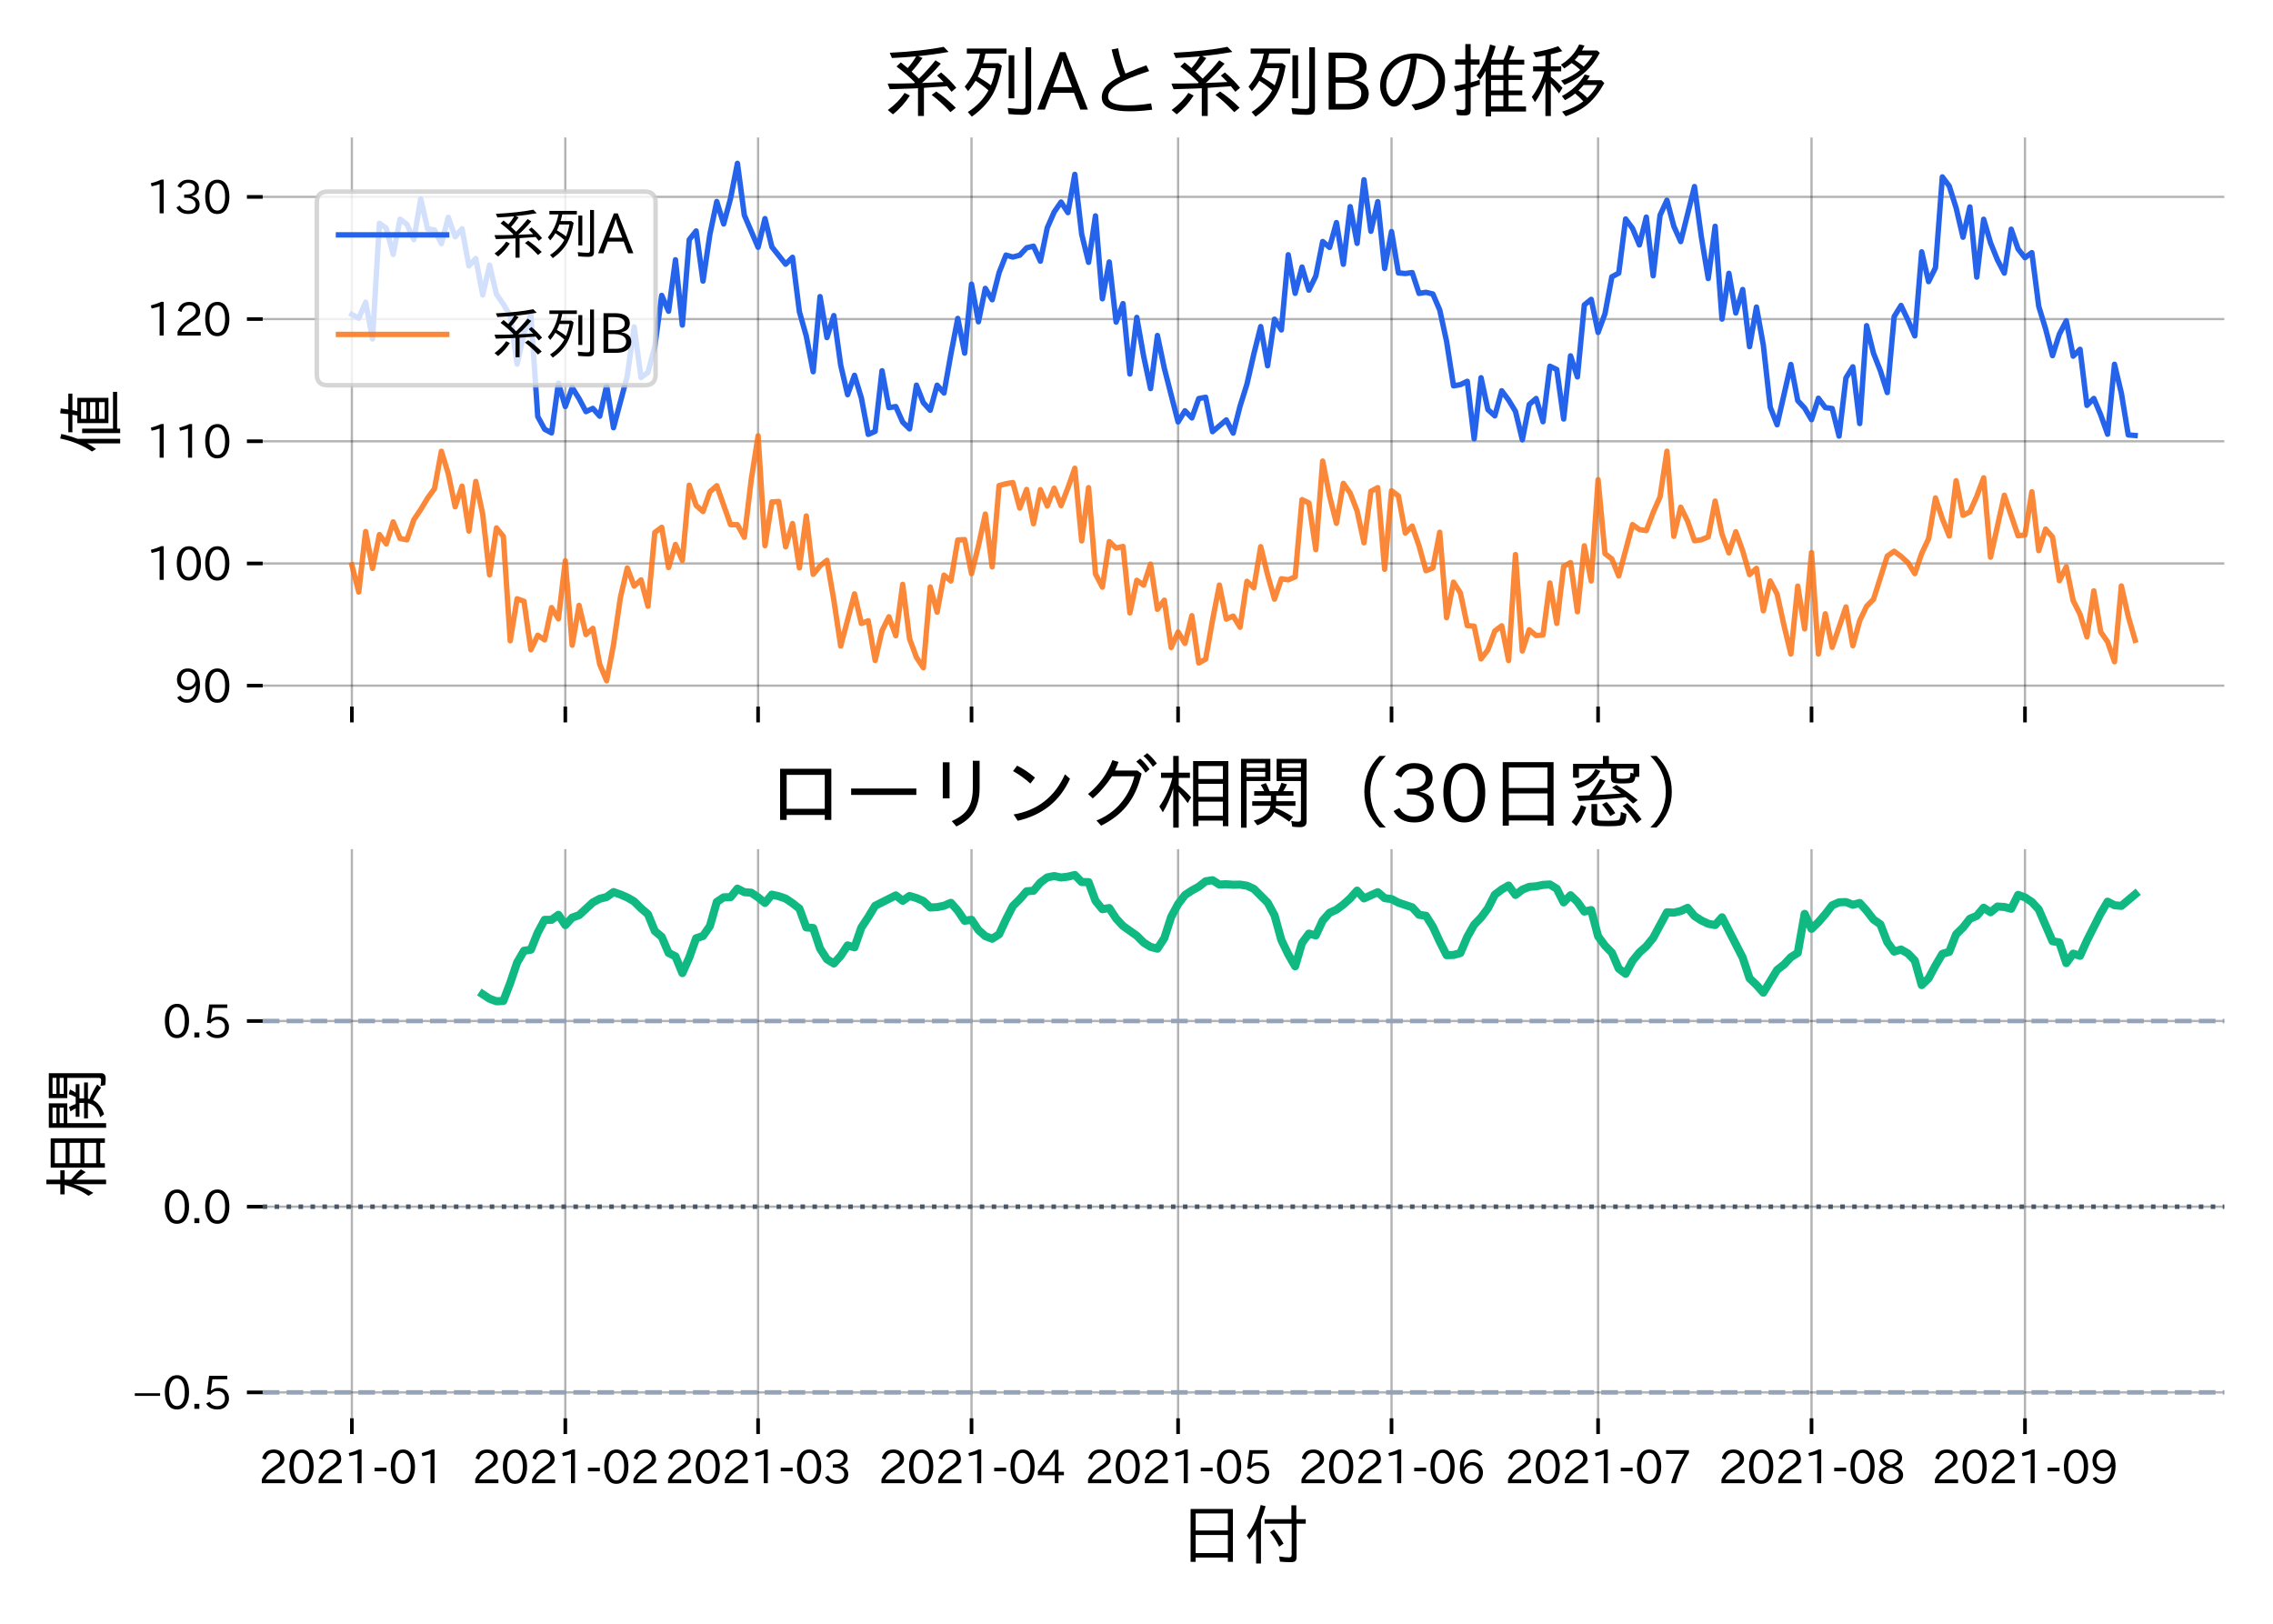 <?xml version="1.0" encoding="utf-8" standalone="no"?>
<!DOCTYPE svg PUBLIC "-//W3C//DTD SVG 1.1//EN"
  "http://www.w3.org/Graphics/SVG/1.1/DTD/svg11.dtd">
<svg xmlns:xlink="http://www.w3.org/1999/xlink" width="504pt" height="360pt" viewBox="0 0 504 360" xmlns="http://www.w3.org/2000/svg" version="1.1">
 <defs>
  <style type="text/css">*{stroke-linejoin: round; stroke-linecap: butt}</style>
 </defs>
 <g id="figure_1">
  <g id="patch_1">
   <path d="M 0 360 
L 504 360 
L 504 0 
L 0 0 
z
" style="fill: #ffffff"/>
  </g>
  <g id="axes_1">
   <g id="patch_2">
    <path d="M 58.25 156.658 
L 493.2 156.658 
L 493.2 30.48 
L 58.25 30.48 
z
" style="fill: #ffffff"/>
   </g>
   <g id="matplotlib.axis_1">
    <g id="xtick_1">
     <g id="line2d_1">
      <path d="M 78.02 156.658 
L 78.02 30.48 
" clip-path="url(#p3eced6d0f7)" style="fill: none; stroke: #000000; stroke-opacity: 0.3; stroke-width: 0.5; stroke-linecap: square"/>
     </g>
     <g id="line2d_2">
      <defs>
       <path id="md45477229c" d="M 0 0 
L 0 3.5 
" style="stroke: #000000; stroke-width: 0.8"/>
      </defs>
      <g>
       <use xlink:href="#md45477229c" x="78.02" y="156.658" style="stroke: #000000; stroke-width: 0.8"/>
      </g>
     </g>
    </g>
    <g id="xtick_2">
     <g id="line2d_3">
      <path d="M 125.347 156.658 
L 125.347 30.48 
" clip-path="url(#p3eced6d0f7)" style="fill: none; stroke: #000000; stroke-opacity: 0.3; stroke-width: 0.5; stroke-linecap: square"/>
     </g>
     <g id="line2d_4">
      <g>
       <use xlink:href="#md45477229c" x="125.347" y="156.658" style="stroke: #000000; stroke-width: 0.8"/>
      </g>
     </g>
    </g>
    <g id="xtick_3">
     <g id="line2d_5">
      <path d="M 168.094 156.658 
L 168.094 30.48 
" clip-path="url(#p3eced6d0f7)" style="fill: none; stroke: #000000; stroke-opacity: 0.3; stroke-width: 0.5; stroke-linecap: square"/>
     </g>
     <g id="line2d_6">
      <g>
       <use xlink:href="#md45477229c" x="168.094" y="156.658" style="stroke: #000000; stroke-width: 0.8"/>
      </g>
     </g>
    </g>
    <g id="xtick_4">
     <g id="line2d_7">
      <path d="M 215.421 156.658 
L 215.421 30.48 
" clip-path="url(#p3eced6d0f7)" style="fill: none; stroke: #000000; stroke-opacity: 0.3; stroke-width: 0.5; stroke-linecap: square"/>
     </g>
     <g id="line2d_8">
      <g>
       <use xlink:href="#md45477229c" x="215.421" y="156.658" style="stroke: #000000; stroke-width: 0.8"/>
      </g>
     </g>
    </g>
    <g id="xtick_5">
     <g id="line2d_9">
      <path d="M 261.222 156.658 
L 261.222 30.48 
" clip-path="url(#p3eced6d0f7)" style="fill: none; stroke: #000000; stroke-opacity: 0.3; stroke-width: 0.5; stroke-linecap: square"/>
     </g>
     <g id="line2d_10">
      <g>
       <use xlink:href="#md45477229c" x="261.222" y="156.658" style="stroke: #000000; stroke-width: 0.8"/>
      </g>
     </g>
    </g>
    <g id="xtick_6">
     <g id="line2d_11">
      <path d="M 308.549 156.658 
L 308.549 30.48 
" clip-path="url(#p3eced6d0f7)" style="fill: none; stroke: #000000; stroke-opacity: 0.3; stroke-width: 0.5; stroke-linecap: square"/>
     </g>
     <g id="line2d_12">
      <g>
       <use xlink:href="#md45477229c" x="308.549" y="156.658" style="stroke: #000000; stroke-width: 0.8"/>
      </g>
     </g>
    </g>
    <g id="xtick_7">
     <g id="line2d_13">
      <path d="M 354.349 156.658 
L 354.349 30.48 
" clip-path="url(#p3eced6d0f7)" style="fill: none; stroke: #000000; stroke-opacity: 0.3; stroke-width: 0.5; stroke-linecap: square"/>
     </g>
     <g id="line2d_14">
      <g>
       <use xlink:href="#md45477229c" x="354.349" y="156.658" style="stroke: #000000; stroke-width: 0.8"/>
      </g>
     </g>
    </g>
    <g id="xtick_8">
     <g id="line2d_15">
      <path d="M 401.676 156.658 
L 401.676 30.48 
" clip-path="url(#p3eced6d0f7)" style="fill: none; stroke: #000000; stroke-opacity: 0.3; stroke-width: 0.5; stroke-linecap: square"/>
     </g>
     <g id="line2d_16">
      <g>
       <use xlink:href="#md45477229c" x="401.676" y="156.658" style="stroke: #000000; stroke-width: 0.8"/>
      </g>
     </g>
    </g>
    <g id="xtick_9">
     <g id="line2d_17">
      <path d="M 449.003 156.658 
L 449.003 30.48 
" clip-path="url(#p3eced6d0f7)" style="fill: none; stroke: #000000; stroke-opacity: 0.3; stroke-width: 0.5; stroke-linecap: square"/>
     </g>
     <g id="line2d_18">
      <g>
       <use xlink:href="#md45477229c" x="449.003" y="156.658" style="stroke: #000000; stroke-width: 0.8"/>
      </g>
     </g>
    </g>
   </g>
   <g id="matplotlib.axis_2">
    <g id="ytick_1">
     <g id="line2d_19">
      <path d="M 58.25 152.015 
L 493.2 152.015 
" clip-path="url(#p3eced6d0f7)" style="fill: none; stroke: #000000; stroke-opacity: 0.3; stroke-width: 0.5; stroke-linecap: square"/>
     </g>
     <g id="line2d_20">
      <defs>
       <path id="m59605a16ca" d="M 0 0 
L -3.5 0 
" style="stroke: #000000; stroke-width: 0.8"/>
      </defs>
      <g>
       <use xlink:href="#m59605a16ca" x="58.25" y="152.015" style="stroke: #000000; stroke-width: 0.8"/>
      </g>
     </g>
     <g id="text_1">
      <!-- 90 -->
      <g transform="translate(38.653 155.761) scale(0.1 -0.1)">
       <defs>
        <path id="IPAexGothic-39" d="M 2984 2356 
Q 2544 1716 1813 1716 
Q 1253 1716 847 2056 
Q 366 2459 366 3163 
Q 366 3813 769 4266 
Q 1181 4725 1869 4725 
Q 2800 4725 3241 3950 
Q 3559 3378 3559 2472 
Q 3559 1250 3041 588 
Q 2553 -31 1769 -31 
Q 859 -31 391 703 
L 853 953 
Q 1156 428 1753 428 
Q 2922 428 3009 2356 
L 2984 2356 
z
M 1888 4278 
Q 1450 4278 1172 3950 
Q 922 3653 922 3200 
Q 922 2741 1159 2478 
Q 1434 2163 1906 2163 
Q 2431 2163 2728 2572 
Q 2925 2847 2925 3169 
Q 2925 3553 2694 3863 
Q 2375 4278 1888 4278 
z
" transform="scale(0.016)"/>
        <path id="IPAexGothic-30" d="M 2038 4725 
Q 2881 4725 3334 3944 
Q 3694 3325 3694 2344 
Q 3694 1372 3334 741 
Q 2888 -31 2016 -31 
Q 1147 -31 700 741 
Q 341 1372 341 2350 
Q 341 3713 1000 4334 
Q 1419 4725 2038 4725 
z
M 2016 4266 
Q 1516 4266 1228 3759 
Q 934 3247 934 2344 
Q 934 1456 1222 947 
Q 1513 447 2016 447 
Q 2619 447 2909 1153 
Q 3100 1622 3100 2375 
Q 3100 3256 2806 3759 
Q 2509 4266 2016 4266 
z
" transform="scale(0.016)"/>
       </defs>
       <use xlink:href="#IPAexGothic-39"/>
       <use xlink:href="#IPAexGothic-30" transform="translate(62.988 0)"/>
      </g>
     </g>
    </g>
    <g id="ytick_2">
     <g id="line2d_21">
      <path d="M 58.25 124.924 
L 493.2 124.924 
" clip-path="url(#p3eced6d0f7)" style="fill: none; stroke: #000000; stroke-opacity: 0.3; stroke-width: 0.5; stroke-linecap: square"/>
     </g>
     <g id="line2d_22">
      <g>
       <use xlink:href="#m59605a16ca" x="58.25" y="124.924" style="stroke: #000000; stroke-width: 0.8"/>
      </g>
     </g>
     <g id="text_2">
      <!-- 100 -->
      <g transform="translate(32.355 128.67) scale(0.1 -0.1)">
       <defs>
        <path id="IPAexGothic-31" d="M 2463 63 
L 1900 63 
L 1900 4103 
Q 1372 3922 788 3797 
L 684 4231 
Q 1519 4441 2106 4731 
L 2463 4731 
L 2463 63 
z
" transform="scale(0.016)"/>
       </defs>
       <use xlink:href="#IPAexGothic-31"/>
       <use xlink:href="#IPAexGothic-30" transform="translate(62.988 0)"/>
       <use xlink:href="#IPAexGothic-30" transform="translate(125.977 0)"/>
      </g>
     </g>
    </g>
    <g id="ytick_3">
     <g id="line2d_23">
      <path d="M 58.25 97.833 
L 493.2 97.833 
" clip-path="url(#p3eced6d0f7)" style="fill: none; stroke: #000000; stroke-opacity: 0.3; stroke-width: 0.5; stroke-linecap: square"/>
     </g>
     <g id="line2d_24">
      <g>
       <use xlink:href="#m59605a16ca" x="58.25" y="97.833" style="stroke: #000000; stroke-width: 0.8"/>
      </g>
     </g>
     <g id="text_3">
      <!-- 110 -->
      <g transform="translate(32.355 101.579) scale(0.1 -0.1)">
       <use xlink:href="#IPAexGothic-31"/>
       <use xlink:href="#IPAexGothic-31" transform="translate(62.988 0)"/>
       <use xlink:href="#IPAexGothic-30" transform="translate(125.977 0)"/>
      </g>
     </g>
    </g>
    <g id="ytick_4">
     <g id="line2d_25">
      <path d="M 58.25 70.742 
L 493.2 70.742 
" clip-path="url(#p3eced6d0f7)" style="fill: none; stroke: #000000; stroke-opacity: 0.3; stroke-width: 0.5; stroke-linecap: square"/>
     </g>
     <g id="line2d_26">
      <g>
       <use xlink:href="#m59605a16ca" x="58.25" y="70.742" style="stroke: #000000; stroke-width: 0.8"/>
      </g>
     </g>
     <g id="text_4">
      <!-- 120 -->
      <g transform="translate(32.355 74.488) scale(0.1 -0.1)">
       <defs>
        <path id="IPAexGothic-32" d="M 3659 63 
L 447 63 
L 447 594 
Q 825 1475 1894 2203 
L 2072 2322 
Q 2619 2697 2791 2906 
Q 2988 3153 2988 3444 
Q 2988 3772 2756 4003 
Q 2500 4259 2084 4259 
Q 1250 4259 991 3328 
L 497 3506 
Q 853 4725 2116 4725 
Q 2806 4725 3216 4316 
Q 3575 3947 3575 3425 
Q 3575 3038 3344 2722 
Q 3131 2416 2366 1938 
L 2231 1856 
Q 1256 1253 978 569 
L 3659 569 
L 3659 63 
z
" transform="scale(0.016)"/>
       </defs>
       <use xlink:href="#IPAexGothic-31"/>
       <use xlink:href="#IPAexGothic-32" transform="translate(62.988 0)"/>
       <use xlink:href="#IPAexGothic-30" transform="translate(125.977 0)"/>
      </g>
     </g>
    </g>
    <g id="ytick_5">
     <g id="line2d_27">
      <path d="M 58.25 43.652 
L 493.2 43.652 
" clip-path="url(#p3eced6d0f7)" style="fill: none; stroke: #000000; stroke-opacity: 0.3; stroke-width: 0.5; stroke-linecap: square"/>
     </g>
     <g id="line2d_28">
      <g>
       <use xlink:href="#m59605a16ca" x="58.25" y="43.652" style="stroke: #000000; stroke-width: 0.8"/>
      </g>
     </g>
     <g id="text_5">
      <!-- 130 -->
      <g transform="translate(32.355 47.397) scale(0.1 -0.1)">
       <defs>
        <path id="IPAexGothic-33" d="M 2381 2419 
Q 3506 2216 3506 1278 
Q 3506 716 3128 356 
Q 2709 -31 1944 -31 
Q 797 -31 288 881 
L 756 1131 
Q 1109 441 1938 441 
Q 2425 441 2694 691 
Q 2950 928 2950 1291 
Q 2950 1719 2566 1978 
Q 2216 2213 1644 2213 
L 1363 2213 
L 1363 2669 
L 1656 2669 
Q 2231 2669 2534 2888 
Q 2859 3119 2859 3509 
Q 2859 3934 2494 4138 
Q 2259 4278 1931 4278 
Q 1238 4278 903 3578 
L 434 3803 
Q 897 4725 1938 4725 
Q 2597 4725 3006 4394 
Q 3416 4069 3416 3534 
Q 3416 3028 3019 2706 
Q 2763 2500 2381 2444 
L 2381 2419 
z
" transform="scale(0.016)"/>
       </defs>
       <use xlink:href="#IPAexGothic-31"/>
       <use xlink:href="#IPAexGothic-33" transform="translate(62.988 0)"/>
       <use xlink:href="#IPAexGothic-30" transform="translate(125.977 0)"/>
      </g>
     </g>
    </g>
    <g id="text_6">
     <!-- 値 -->
     <g transform="translate(25.619 100.769) rotate(-90) scale(0.144 -0.144)">
      <defs>
       <path id="IPAexGothic-5024" d="M 4172 3675 
L 5453 3675 
L 5453 684 
L 3019 684 
L 3019 3675 
L 3750 3675 
Q 3788 3884 3825 4153 
L 2141 4153 
L 2141 4544 
L 3884 4544 
Q 3922 4844 3966 5325 
L 4434 5272 
L 4388 4953 
Q 4331 4578 4331 4544 
L 5863 4544 
L 5863 4153 
L 4269 4153 
Q 4200 3781 4172 3675 
z
M 5038 3316 
L 3434 3316 
L 3434 2803 
L 5038 2803 
L 5038 3316 
z
M 3434 2450 
L 3434 1941 
L 5038 1941 
L 5038 2450 
L 3434 2450 
z
M 3434 1588 
L 3434 1044 
L 5038 1044 
L 5038 1588 
L 3434 1588 
z
M 1509 3669 
L 1509 -447 
L 1069 -447 
L 1069 2725 
Q 856 2338 531 1875 
L 288 2266 
Q 1163 3531 1541 5325 
L 1975 5222 
Q 1791 4378 1509 3669 
z
M 2488 244 
L 6031 244 
L 6031 -153 
L 2488 -153 
L 2488 -447 
L 2059 -447 
L 2059 3213 
L 2488 3213 
L 2488 244 
z
" transform="scale(0.016)"/>
      </defs>
      <use xlink:href="#IPAexGothic-5024"/>
     </g>
    </g>
   </g>
   <g id="line2d_29">
    <path d="M 78.02 69.718 
L 79.547 70.559 
L 81.074 67.007 
L 82.6 75.156 
L 84.127 49.507 
L 85.654 50.612 
L 87.181 56.4 
L 88.707 48.582 
L 90.234 49.74 
L 91.761 53.131 
L 93.287 44.102 
L 94.814 50.766 
L 96.341 50.97 
L 97.867 54.006 
L 99.394 48.183 
L 100.921 52.511 
L 102.447 50.71 
L 103.974 58.977 
L 105.501 57.316 
L 107.027 65.402 
L 108.554 58.771 
L 110.081 65.218 
L 111.607 67.44 
L 113.134 70.03 
L 114.661 80.725 
L 116.187 73.912 
L 117.714 69.774 
L 119.241 92.359 
L 120.767 95.168 
L 122.294 95.974 
L 123.821 84.952 
L 125.347 90.14 
L 126.874 85.929 
L 128.401 88.382 
L 129.927 91.261 
L 131.454 90.547 
L 132.981 92.274 
L 134.507 85.516 
L 136.034 94.831 
L 139.087 83.357 
L 140.614 72.467 
L 142.141 83.7 
L 143.668 82.563 
L 145.194 76.811 
L 146.721 65.491 
L 148.248 69 
L 149.774 57.593 
L 151.301 72.073 
L 152.828 53.143 
L 154.354 51.204 
L 155.881 62.323 
L 157.408 51.943 
L 158.934 44.676 
L 160.461 49.654 
L 161.988 43.982 
L 163.514 36.215 
L 165.041 47.704 
L 168.094 54.826 
L 169.621 48.462 
L 171.148 54.73 
L 174.201 58.574 
L 175.728 57.047 
L 177.254 69.108 
L 178.781 74.526 
L 180.308 82.418 
L 181.834 65.76 
L 183.361 74.849 
L 184.888 69.973 
L 186.414 80.966 
L 187.941 87.503 
L 189.468 83.208 
L 190.994 88.236 
L 192.521 96.307 
L 194.048 95.633 
L 195.575 82.199 
L 197.101 90.377 
L 198.628 90.146 
L 200.155 93.584 
L 201.681 95.092 
L 203.208 85.391 
L 204.735 89.277 
L 206.261 90.961 
L 207.788 85.4 
L 209.315 87.134 
L 210.841 78.528 
L 212.368 70.598 
L 213.895 78.289 
L 215.421 63.002 
L 216.948 71.344 
L 218.475 63.937 
L 220.001 66.459 
L 221.528 60.462 
L 223.055 56.555 
L 224.581 56.992 
L 226.108 56.583 
L 227.635 54.936 
L 229.161 54.58 
L 230.688 57.906 
L 232.215 50.508 
L 233.741 47.015 
L 235.268 44.792 
L 236.795 47.142 
L 238.321 38.659 
L 239.848 51.937 
L 241.375 58.16 
L 242.901 47.863 
L 244.428 66.242 
L 245.955 58.083 
L 247.481 71.412 
L 249.008 67.312 
L 250.535 82.919 
L 252.062 70.376 
L 253.588 79.012 
L 255.115 86.16 
L 256.642 74.387 
L 258.168 81.651 
L 261.222 93.551 
L 262.748 91.072 
L 264.275 92.66 
L 265.802 88.37 
L 267.328 88.078 
L 268.855 95.704 
L 271.908 93.105 
L 273.435 96.021 
L 274.962 90.054 
L 276.488 85.174 
L 278.015 78.484 
L 279.542 72.404 
L 281.068 81.096 
L 282.595 70.773 
L 284.122 73.151 
L 285.648 56.482 
L 287.175 65.033 
L 288.702 59.207 
L 290.228 64.33 
L 291.755 61.204 
L 293.282 53.544 
L 294.808 54.856 
L 296.335 49.349 
L 297.862 58.593 
L 299.388 45.812 
L 300.915 53.956 
L 302.442 39.856 
L 303.969 51.276 
L 305.495 44.703 
L 307.022 59.532 
L 308.549 51.34 
L 310.075 60.499 
L 311.602 60.642 
L 313.129 60.434 
L 314.655 65.048 
L 316.182 64.805 
L 317.709 65.18 
L 319.235 68.717 
L 320.762 75.722 
L 322.289 85.542 
L 323.815 85.277 
L 325.342 84.542 
L 326.869 97.294 
L 328.395 83.746 
L 329.922 90.81 
L 331.449 92.199 
L 332.975 86.633 
L 334.502 88.678 
L 336.029 91.205 
L 337.555 97.511 
L 339.082 89.673 
L 340.609 88.346 
L 342.135 93.504 
L 343.662 81.196 
L 345.189 81.922 
L 346.715 92.899 
L 348.242 78.897 
L 349.769 83.569 
L 351.295 67.602 
L 352.822 66.37 
L 354.349 73.706 
L 355.875 69.563 
L 357.402 61.376 
L 358.929 60.552 
L 360.456 48.548 
L 361.982 50.622 
L 363.509 54.305 
L 365.036 48.135 
L 366.562 61.142 
L 368.089 47.72 
L 369.616 44.389 
L 371.142 50.158 
L 372.669 53.562 
L 375.722 41.361 
L 377.249 52.554 
L 378.776 61.759 
L 380.302 50.17 
L 381.829 70.746 
L 383.356 60.604 
L 384.882 69.39 
L 386.409 64.189 
L 387.936 76.857 
L 389.462 68.076 
L 390.989 76.528 
L 392.516 90.274 
L 394.042 94.176 
L 397.096 80.809 
L 398.622 88.823 
L 400.149 90.473 
L 401.676 93.05 
L 403.202 88.298 
L 404.729 90.358 
L 406.256 90.567 
L 407.782 96.69 
L 409.309 83.786 
L 410.836 81.325 
L 412.363 93.899 
L 413.889 72.204 
L 415.416 78.313 
L 416.943 82.202 
L 418.469 87.034 
L 419.996 70.2 
L 421.523 67.722 
L 423.049 70.953 
L 424.576 74.47 
L 426.103 55.835 
L 427.629 62.445 
L 429.156 59.368 
L 430.683 39.218 
L 432.209 41.245 
L 433.736 46.096 
L 435.263 52.598 
L 436.789 45.88 
L 438.316 61.444 
L 439.843 48.611 
L 441.369 53.83 
L 442.896 57.614 
L 444.423 60.549 
L 445.949 50.819 
L 447.476 55.203 
L 449.003 57.138 
L 450.529 56.004 
L 452.056 67.914 
L 453.583 72.931 
L 455.109 78.855 
L 456.636 74.07 
L 458.163 71.13 
L 459.689 78.965 
L 461.216 77.443 
L 462.743 89.881 
L 464.269 88.339 
L 465.796 91.971 
L 467.323 96.276 
L 468.85 80.762 
L 470.376 87.154 
L 471.903 96.424 
L 473.43 96.552 
L 473.43 96.552 
" clip-path="url(#p3eced6d0f7)" style="fill: none; stroke: #2563eb; stroke-width: 1.2; stroke-linecap: square"/>
   </g>
   <g id="line2d_30">
    <path d="M 78.02 125.265 
L 79.547 131.257 
L 81.074 117.846 
L 82.6 126.027 
L 84.127 118.519 
L 85.654 120.584 
L 87.181 115.705 
L 88.707 119.382 
L 90.234 119.689 
L 91.761 115.224 
L 93.287 112.97 
L 94.814 110.437 
L 96.341 108.348 
L 97.867 100.052 
L 99.394 105.012 
L 100.921 112.355 
L 102.447 107.789 
L 103.974 117.739 
L 105.501 106.737 
L 107.027 114.018 
L 108.554 127.446 
L 110.081 117.043 
L 111.607 118.927 
L 113.134 142.064 
L 114.661 132.762 
L 116.187 133.308 
L 117.714 144.049 
L 119.241 140.839 
L 120.767 141.868 
L 122.294 134.711 
L 123.821 137.21 
L 125.347 124.343 
L 126.874 143.046 
L 128.401 134.217 
L 129.927 140.699 
L 131.454 139.317 
L 132.981 147.295 
L 134.507 150.923 
L 136.034 142.972 
L 137.561 132.461 
L 139.087 125.939 
L 140.614 129.938 
L 142.141 128.566 
L 143.668 134.404 
L 145.194 118.042 
L 146.721 116.915 
L 148.248 125.826 
L 149.774 120.72 
L 151.301 124.249 
L 152.828 107.566 
L 154.354 112.054 
L 155.881 113.411 
L 157.408 109.024 
L 158.934 107.689 
L 161.988 116.316 
L 163.514 116.331 
L 165.041 119.119 
L 166.568 106.404 
L 168.094 96.631 
L 169.621 120.974 
L 171.148 111.291 
L 172.674 111.184 
L 174.201 121.239 
L 175.728 116.075 
L 177.254 125.903 
L 178.781 114.39 
L 180.308 127.332 
L 181.834 125.459 
L 183.361 124.226 
L 184.888 133.045 
L 186.414 143.231 
L 189.468 131.668 
L 190.994 138.237 
L 192.521 137.632 
L 194.048 146.434 
L 195.575 139.842 
L 197.101 136.75 
L 198.628 140.952 
L 200.155 129.56 
L 201.681 141.622 
L 203.208 145.74 
L 204.735 148.041 
L 206.261 130.138 
L 207.788 135.724 
L 209.315 127.509 
L 210.841 128.808 
L 212.368 119.719 
L 213.895 119.641 
L 215.421 127.175 
L 216.948 121.03 
L 218.475 113.975 
L 220.001 125.68 
L 221.528 107.663 
L 223.055 107.253 
L 224.581 106.987 
L 226.108 112.646 
L 227.635 108.514 
L 229.161 116.124 
L 230.688 108.571 
L 232.215 112.18 
L 233.741 108.243 
L 235.268 112.101 
L 236.795 108.162 
L 238.321 103.819 
L 239.848 119.921 
L 241.375 108.118 
L 242.901 127.241 
L 244.428 130.173 
L 245.955 120.076 
L 247.481 121.505 
L 249.008 121.151 
L 250.535 135.877 
L 252.062 128.661 
L 253.588 129.73 
L 255.115 125.074 
L 256.642 135.097 
L 258.168 133.063 
L 259.695 143.559 
L 261.222 140.119 
L 262.748 142.651 
L 264.275 136.504 
L 265.802 146.983 
L 267.328 146.142 
L 268.855 137.499 
L 270.382 129.718 
L 271.908 137.253 
L 273.435 136.591 
L 274.962 139.067 
L 276.488 128.886 
L 278.015 130.32 
L 279.542 121.206 
L 281.068 127.434 
L 282.595 132.841 
L 284.122 128.321 
L 285.648 128.547 
L 287.175 127.899 
L 288.702 110.781 
L 290.228 111.499 
L 291.755 121.858 
L 293.282 102.228 
L 294.808 109.991 
L 296.335 116.018 
L 297.862 107.163 
L 299.388 109.329 
L 300.915 113.285 
L 302.442 120.339 
L 303.969 108.934 
L 305.495 108.113 
L 307.022 126.219 
L 308.549 108.808 
L 310.075 109.952 
L 311.602 118.17 
L 313.129 116.625 
L 314.655 121.038 
L 316.182 126.534 
L 317.709 125.936 
L 319.235 118.003 
L 320.762 136.95 
L 322.289 129.07 
L 323.815 131.458 
L 325.342 138.696 
L 326.869 138.84 
L 328.395 146.08 
L 329.922 144.079 
L 331.449 139.906 
L 332.975 138.749 
L 334.502 146.444 
L 336.029 122.953 
L 337.555 144.331 
L 339.082 139.624 
L 340.609 140.908 
L 342.135 140.783 
L 343.662 129.249 
L 345.189 138.226 
L 346.715 125.585 
L 348.242 124.73 
L 349.769 135.637 
L 351.295 121.015 
L 352.822 128.801 
L 354.349 106.353 
L 355.875 122.744 
L 357.402 123.921 
L 358.929 127.701 
L 361.982 116.306 
L 363.509 117.397 
L 365.036 117.638 
L 366.562 113.61 
L 368.089 110.148 
L 369.616 100.042 
L 371.142 118.91 
L 372.669 112.44 
L 374.196 115.539 
L 375.722 119.878 
L 377.249 119.662 
L 378.776 119.031 
L 380.302 111.097 
L 381.829 118.449 
L 383.356 122.571 
L 384.882 117.902 
L 386.409 122.117 
L 387.936 127.389 
L 389.462 126.014 
L 390.989 135.421 
L 392.516 128.816 
L 394.042 131.696 
L 395.569 138.673 
L 397.096 145.001 
L 398.622 129.942 
L 400.149 139.434 
L 401.676 122.511 
L 403.202 144.984 
L 404.729 136.086 
L 406.256 143.52 
L 409.309 134.567 
L 410.836 143.164 
L 412.363 137.6 
L 413.889 134.413 
L 415.416 132.862 
L 418.469 123.292 
L 419.996 122.218 
L 421.523 123.357 
L 423.049 124.732 
L 424.576 127.177 
L 426.103 122.697 
L 427.629 119.461 
L 429.156 110.407 
L 430.683 115.012 
L 432.209 118.853 
L 433.736 106.582 
L 435.263 114.253 
L 436.789 113.481 
L 438.316 110.028 
L 439.843 105.939 
L 441.369 123.535 
L 444.423 109.801 
L 447.476 118.786 
L 449.003 118.597 
L 450.529 109.037 
L 452.056 122.081 
L 453.583 117.297 
L 455.109 119.071 
L 456.636 128.742 
L 458.163 125.661 
L 459.689 133.167 
L 461.216 136.193 
L 462.743 141.189 
L 464.269 131.001 
L 465.796 140.106 
L 467.323 142.292 
L 468.85 146.715 
L 470.376 129.915 
L 471.903 136.669 
L 473.43 141.961 
L 473.43 141.961 
" clip-path="url(#p3eced6d0f7)" style="fill: none; stroke: #f97316; stroke-opacity: 0.85; stroke-width: 1.2; stroke-linecap: square"/>
   </g>
   <g id="text_7">
    <!-- 系列Aと系列Bの推移 -->
    <g transform="translate(195.404 24.48) scale(0.173 -0.173)">
     <defs>
      <path id="IPAexGothic-7cfb" d="M 3016 2547 
Q 3747 3259 4341 4013 
L 4769 3744 
Q 3978 2831 3259 2194 
Q 3303 2203 3406 2203 
Q 3681 2209 4988 2272 
Q 4756 2522 4469 2791 
L 4794 3041 
Q 5478 2466 6013 1813 
L 5628 1491 
Q 5484 1688 5275 1941 
Q 5238 1938 5116 1925 
Q 5022 1916 4963 1913 
L 4188 1863 
Q 3803 1838 3419 1806 
L 3419 -447 
L 2944 -447 
L 2944 1778 
L 2609 1759 
Q 1972 1728 684 1697 
L 513 2150 
Q 1878 2150 2553 2175 
L 2625 2175 
L 2694 2241 
Q 2084 2869 1222 3519 
L 1569 3847 
Q 2047 3456 2119 3391 
Q 2497 3819 2791 4325 
L 2675 4319 
Q 1919 4250 856 4197 
L 678 4616 
Q 3319 4750 5000 5094 
L 5397 4684 
Q 4234 4475 2963 4347 
L 3303 4197 
Q 2797 3484 2431 3109 
Q 2788 2778 3016 2547 
z
M 525 31 
Q 1366 641 1869 1403 
L 2291 1191 
Q 1731 313 934 -313 
L 525 31 
z
M 5544 -141 
Q 4738 722 4038 1241 
L 4409 1516 
Q 5225 956 5972 213 
L 5544 -141 
z
" transform="scale(0.016)"/>
      <path id="IPAexGothic-5217" d="M 2334 1600 
Q 1944 1966 1306 2378 
Q 1038 1938 709 1541 
L 434 1906 
Q 1325 2934 1663 4550 
L 606 4550 
L 606 4953 
L 3781 4953 
L 3781 4550 
L 2097 4550 
Q 2091 4531 2078 4466 
Q 2000 4100 1900 3781 
L 3141 3781 
L 3409 3575 
Q 3156 2138 2656 1247 
Q 2097 269 1003 -500 
L 684 -128 
Q 1769 563 2334 1600 
z
M 2534 2009 
Q 2794 2656 2919 3384 
L 1766 3384 
Q 1638 3034 1478 2706 
Q 2181 2294 2534 2009 
z
M 3956 4416 
L 4409 4416 
L 4409 966 
L 3956 966 
L 3956 4416 
z
M 5306 5056 
L 5759 5056 
L 5759 197 
Q 5759 -138 5569 -263 
Q 5419 -353 5094 -353 
Q 4547 -353 3963 -294 
L 3878 191 
Q 4600 116 5038 116 
Q 5306 116 5306 359 
L 5306 5056 
z
" transform="scale(0.016)"/>
      <path id="IPAexGothic-41" d="M 4056 63 
L 3444 63 
L 2938 1409 
L 1100 1409 
L 603 63 
L -6 63 
L 1806 4666 
L 2259 4666 
L 4056 63 
z
M 2778 1863 
L 2316 3078 
Q 2125 3588 2028 4000 
L 2009 4000 
Q 1897 3563 1716 3078 
L 1263 1863 
L 2778 1863 
z
" transform="scale(0.016)"/>
      <path id="IPAexGothic-3068" d="M 5222 56 
Q 4200 -72 3450 -72 
Q 2478 -72 1941 113 
Q 1184 372 1184 1038 
Q 1184 1584 1594 2009 
Q 1941 2369 2656 2725 
Q 2231 3734 1972 4878 
L 2491 4978 
Q 2706 3884 3078 2950 
Q 4250 3447 4756 3616 
L 4978 3150 
Q 3181 2575 2409 2078 
Q 1691 1613 1691 1113 
Q 1691 403 3322 403 
Q 4125 403 5134 563 
L 5222 56 
z
" transform="scale(0.016)"/>
      <path id="IPAexGothic-42" d="M 2688 2425 
Q 3816 2225 3816 1338 
Q 3816 556 3041 222 
Q 2672 63 2094 63 
L 609 63 
L 609 4634 
L 1916 4634 
Q 2494 4634 2869 4500 
Q 3644 4222 3644 3491 
Q 3644 2609 2688 2447 
L 2688 2425 
z
M 1159 2656 
L 1844 2656 
Q 3063 2656 3063 3431 
Q 3063 4181 1881 4181 
L 1159 4181 
L 1159 2656 
z
M 1159 522 
L 2016 522 
Q 3222 522 3222 1369 
Q 3222 1897 2625 2100 
Q 2278 2222 1875 2222 
L 1159 2222 
L 1159 522 
z
" transform="scale(0.016)"/>
      <path id="IPAexGothic-306e" d="M 3119 469 
Q 5275 766 5275 2425 
Q 5275 3453 4413 3925 
Q 4041 4116 3547 4159 
Q 3394 2525 2850 1400 
Q 2322 306 1722 306 
Q 1384 306 1084 666 
Q 609 1244 609 2003 
Q 609 3025 1397 3794 
Q 2184 4563 3431 4563 
Q 4306 4563 4928 4122 
Q 5813 3506 5813 2425 
Q 5813 438 3431 6 
L 3119 469 
z
M 3053 4147 
Q 2378 4044 1891 3641 
Q 1097 2981 1097 1991 
Q 1097 1366 1434 978 
Q 1581 813 1719 813 
Q 2022 813 2416 1625 
Q 2909 2638 3053 4147 
z
" transform="scale(0.016)"/>
      <path id="IPAexGothic-63a8" d="M 3244 4063 
L 4244 4063 
Q 4481 4578 4653 5228 
L 5125 5100 
Q 4913 4484 4691 4063 
L 5906 4063 
L 5906 3666 
L 4647 3666 
L 4647 2822 
L 5747 2822 
L 5747 2438 
L 4647 2438 
L 4647 1594 
L 5747 1594 
L 5747 1216 
L 4647 1216 
L 4647 319 
L 6047 319 
L 6047 -91 
L 3244 -91 
L 3244 -481 
L 2816 -481 
L 2816 3188 
L 2791 3128 
Q 2581 2744 2366 2463 
L 2084 2797 
Q 2813 3728 3166 5284 
L 3616 5144 
Q 3431 4500 3244 4063 
z
M 3244 319 
L 4231 319 
L 4231 1216 
L 3244 1216 
L 3244 319 
z
M 3244 1594 
L 4231 1594 
L 4231 2438 
L 3244 2438 
L 3244 1594 
z
M 3244 2822 
L 4231 2822 
L 4231 3666 
L 3244 3666 
L 3244 2822 
z
M 1184 4084 
L 1184 5313 
L 1613 5313 
L 1613 4084 
L 2328 4084 
L 2328 3669 
L 1613 3669 
L 1613 2241 
Q 1997 2341 2334 2453 
L 2359 2069 
Q 1809 1884 1631 1831 
L 1613 1825 
L 1613 44 
Q 1613 -197 1522 -294 
Q 1413 -403 1081 -403 
Q 738 -403 519 -366 
L 441 97 
Q 741 38 978 38 
Q 1184 38 1184 219 
L 1184 1703 
L 1147 1697 
Q 734 1581 409 1509 
L 275 1941 
Q 722 2022 1138 2119 
Q 1147 2122 1166 2125 
Q 1178 2128 1184 2131 
L 1184 3669 
L 372 3669 
L 372 4084 
L 1184 4084 
z
" transform="scale(0.016)"/>
      <path id="IPAexGothic-79fb" d="M 4691 2419 
L 5844 2419 
L 6069 2188 
Q 5503 1156 4763 513 
Q 4081 -75 2975 -469 
L 2681 -97 
Q 3684 194 4384 728 
Q 4097 1056 3731 1356 
Q 3381 1053 2919 819 
L 2669 1150 
Q 3853 1772 4500 2878 
L 4909 2772 
Q 4772 2528 4691 2419 
z
M 4409 2034 
Q 4219 1803 4000 1588 
Q 4375 1341 4703 1009 
Q 5219 1488 5497 2034 
L 4409 2034 
z
M 1350 2328 
Q 1009 1334 513 659 
L 263 1081 
Q 966 2022 1266 3128 
L 366 3128 
L 366 3531 
L 1350 3531 
L 1350 4400 
Q 919 4322 575 4266 
L 366 4644 
Q 1506 4809 2378 5144 
L 2700 4747 
Q 2238 4600 1784 4491 
L 1784 3531 
L 2616 3531 
L 2616 3128 
L 1784 3128 
L 1784 2688 
Q 2306 2266 2719 1803 
L 2444 1356 
Q 2106 1838 1784 2181 
L 1784 -450 
L 1350 -450 
L 1350 2328 
z
M 4275 4800 
L 5491 4800 
L 5709 4609 
Q 4763 2809 2875 2047 
L 2606 2388 
Q 3534 2722 4134 3244 
Q 3869 3519 3450 3794 
Q 3184 3569 2859 3359 
L 2591 3666 
Q 3578 4259 4056 5288 
L 4481 5191 
Q 4406 5034 4275 4800 
z
M 4019 4416 
Q 3856 4194 3700 4038 
Q 4128 3759 4372 3553 
L 4416 3513 
Q 4884 3991 5119 4416 
L 4019 4416 
z
" transform="scale(0.016)"/>
     </defs>
     <use xlink:href="#IPAexGothic-7cfb"/>
     <use xlink:href="#IPAexGothic-5217" transform="translate(100 0)"/>
     <use xlink:href="#IPAexGothic-41" transform="translate(200 0)"/>
     <use xlink:href="#IPAexGothic-3068" transform="translate(263.721 0)"/>
     <use xlink:href="#IPAexGothic-7cfb" transform="translate(363.721 0)"/>
     <use xlink:href="#IPAexGothic-5217" transform="translate(463.721 0)"/>
     <use xlink:href="#IPAexGothic-42" transform="translate(563.721 0)"/>
     <use xlink:href="#IPAexGothic-306e" transform="translate(629.639 0)"/>
     <use xlink:href="#IPAexGothic-63a8" transform="translate(729.639 0)"/>
     <use xlink:href="#IPAexGothic-79fb" transform="translate(829.639 0)"/>
    </g>
   </g>
   <g id="legend_1">
    <g id="patch_3">
     <path d="M 72.65 85.418 
L 142.961 85.418 
Q 145.361 85.418 145.361 83.017 
L 145.361 44.88 
Q 145.361 42.48 142.961 42.48 
L 72.65 42.48 
Q 70.25 42.48 70.25 44.88 
L 70.25 83.017 
Q 70.25 85.418 72.65 85.418 
z
" style="fill: #ffffff; opacity: 0.8; stroke: #cccccc; stroke-linejoin: miter"/>
    </g>
    <g id="line2d_31">
     <path d="M 75.05 52.069 
L 87.05 52.069 
L 99.05 52.069 
" style="fill: none; stroke: #2563eb; stroke-width: 1.2; stroke-linecap: square"/>
    </g>
    <g id="text_8">
     <!-- 系列A -->
     <g transform="translate(108.65 56.269) scale(0.12 -0.12)">
      <use xlink:href="#IPAexGothic-7cfb"/>
      <use xlink:href="#IPAexGothic-5217" transform="translate(100 0)"/>
      <use xlink:href="#IPAexGothic-41" transform="translate(200 0)"/>
     </g>
    </g>
    <g id="line2d_32">
     <path d="M 75.05 74.138 
L 87.05 74.138 
L 99.05 74.138 
" style="fill: none; stroke: #f97316; stroke-opacity: 0.85; stroke-width: 1.2; stroke-linecap: square"/>
    </g>
    <g id="text_9">
     <!-- 系列B -->
     <g transform="translate(108.65 78.338) scale(0.12 -0.12)">
      <use xlink:href="#IPAexGothic-7cfb"/>
      <use xlink:href="#IPAexGothic-5217" transform="translate(100 0)"/>
      <use xlink:href="#IPAexGothic-42" transform="translate(200 0)"/>
     </g>
    </g>
   </g>
  </g>
  <g id="axes_2">
   <g id="patch_4">
    <path d="M 58.25 314.44 
L 493.2 314.44 
L 493.2 188.262 
L 58.25 188.262 
z
" style="fill: #ffffff"/>
   </g>
   <g id="matplotlib.axis_3">
    <g id="xtick_10">
     <g id="line2d_33">
      <path d="M 78.02 314.44 
L 78.02 188.262 
" clip-path="url(#pe6b68d3c15)" style="fill: none; stroke: #000000; stroke-opacity: 0.3; stroke-width: 0.5; stroke-linecap: square"/>
     </g>
     <g id="line2d_34">
      <g>
       <use xlink:href="#md45477229c" x="78.02" y="314.44" style="stroke: #000000; stroke-width: 0.8"/>
      </g>
     </g>
     <g id="text_10">
      <!-- 2021-01 -->
      <g transform="translate(57.335 328.931) scale(0.1 -0.1)">
       <defs>
        <path id="IPAexGothic-2d" d="M 1969 1703 
L 319 1703 
L 319 2203 
L 1969 2203 
L 1969 1703 
z
" transform="scale(0.016)"/>
       </defs>
       <use xlink:href="#IPAexGothic-32"/>
       <use xlink:href="#IPAexGothic-30" transform="translate(62.988 0)"/>
       <use xlink:href="#IPAexGothic-32" transform="translate(125.977 0)"/>
       <use xlink:href="#IPAexGothic-31" transform="translate(188.965 0)"/>
       <use xlink:href="#IPAexGothic-2d" transform="translate(251.953 0)"/>
       <use xlink:href="#IPAexGothic-30" transform="translate(287.744 0)"/>
       <use xlink:href="#IPAexGothic-31" transform="translate(350.732 0)"/>
      </g>
     </g>
    </g>
    <g id="xtick_11">
     <g id="line2d_35">
      <path d="M 125.347 314.44 
L 125.347 188.262 
" clip-path="url(#pe6b68d3c15)" style="fill: none; stroke: #000000; stroke-opacity: 0.3; stroke-width: 0.5; stroke-linecap: square"/>
     </g>
     <g id="line2d_36">
      <g>
       <use xlink:href="#md45477229c" x="125.347" y="314.44" style="stroke: #000000; stroke-width: 0.8"/>
      </g>
     </g>
     <g id="text_11">
      <!-- 2021-02 -->
      <g transform="translate(104.662 328.931) scale(0.1 -0.1)">
       <use xlink:href="#IPAexGothic-32"/>
       <use xlink:href="#IPAexGothic-30" transform="translate(62.988 0)"/>
       <use xlink:href="#IPAexGothic-32" transform="translate(125.977 0)"/>
       <use xlink:href="#IPAexGothic-31" transform="translate(188.965 0)"/>
       <use xlink:href="#IPAexGothic-2d" transform="translate(251.953 0)"/>
       <use xlink:href="#IPAexGothic-30" transform="translate(287.744 0)"/>
       <use xlink:href="#IPAexGothic-32" transform="translate(350.732 0)"/>
      </g>
     </g>
    </g>
    <g id="xtick_12">
     <g id="line2d_37">
      <path d="M 168.094 314.44 
L 168.094 188.262 
" clip-path="url(#pe6b68d3c15)" style="fill: none; stroke: #000000; stroke-opacity: 0.3; stroke-width: 0.5; stroke-linecap: square"/>
     </g>
     <g id="line2d_38">
      <g>
       <use xlink:href="#md45477229c" x="168.094" y="314.44" style="stroke: #000000; stroke-width: 0.8"/>
      </g>
     </g>
     <g id="text_12">
      <!-- 2021-03 -->
      <g transform="translate(147.409 328.931) scale(0.1 -0.1)">
       <use xlink:href="#IPAexGothic-32"/>
       <use xlink:href="#IPAexGothic-30" transform="translate(62.988 0)"/>
       <use xlink:href="#IPAexGothic-32" transform="translate(125.977 0)"/>
       <use xlink:href="#IPAexGothic-31" transform="translate(188.965 0)"/>
       <use xlink:href="#IPAexGothic-2d" transform="translate(251.953 0)"/>
       <use xlink:href="#IPAexGothic-30" transform="translate(287.744 0)"/>
       <use xlink:href="#IPAexGothic-33" transform="translate(350.732 0)"/>
      </g>
     </g>
    </g>
    <g id="xtick_13">
     <g id="line2d_39">
      <path d="M 215.421 314.44 
L 215.421 188.262 
" clip-path="url(#pe6b68d3c15)" style="fill: none; stroke: #000000; stroke-opacity: 0.3; stroke-width: 0.5; stroke-linecap: square"/>
     </g>
     <g id="line2d_40">
      <g>
       <use xlink:href="#md45477229c" x="215.421" y="314.44" style="stroke: #000000; stroke-width: 0.8"/>
      </g>
     </g>
     <g id="text_13">
      <!-- 2021-04 -->
      <g transform="translate(194.736 328.931) scale(0.1 -0.1)">
       <defs>
        <path id="IPAexGothic-34" d="M 3813 1159 
L 3059 1159 
L 3059 63 
L 2547 63 
L 2547 1159 
L 197 1159 
L 197 1672 
L 2456 4678 
L 3059 4678 
L 3059 1634 
L 3813 1634 
L 3813 1159 
z
M 2578 4109 
L 2559 4109 
Q 2278 3656 2003 3284 
L 759 1634 
L 2547 1634 
L 2547 3144 
Q 2547 3481 2578 4109 
z
" transform="scale(0.016)"/>
       </defs>
       <use xlink:href="#IPAexGothic-32"/>
       <use xlink:href="#IPAexGothic-30" transform="translate(62.988 0)"/>
       <use xlink:href="#IPAexGothic-32" transform="translate(125.977 0)"/>
       <use xlink:href="#IPAexGothic-31" transform="translate(188.965 0)"/>
       <use xlink:href="#IPAexGothic-2d" transform="translate(251.953 0)"/>
       <use xlink:href="#IPAexGothic-30" transform="translate(287.744 0)"/>
       <use xlink:href="#IPAexGothic-34" transform="translate(350.732 0)"/>
      </g>
     </g>
    </g>
    <g id="xtick_14">
     <g id="line2d_41">
      <path d="M 261.222 314.44 
L 261.222 188.262 
" clip-path="url(#pe6b68d3c15)" style="fill: none; stroke: #000000; stroke-opacity: 0.3; stroke-width: 0.5; stroke-linecap: square"/>
     </g>
     <g id="line2d_42">
      <g>
       <use xlink:href="#md45477229c" x="261.222" y="314.44" style="stroke: #000000; stroke-width: 0.8"/>
      </g>
     </g>
     <g id="text_14">
      <!-- 2021-05 -->
      <g transform="translate(240.536 328.931) scale(0.1 -0.1)">
       <defs>
        <path id="IPAexGothic-35" d="M 1178 2603 
Q 1634 2963 2172 2963 
Q 2816 2963 3241 2528 
Q 3638 2113 3638 1497 
Q 3638 938 3297 513 
Q 2869 -31 2031 -31 
Q 959 -31 469 784 
L 938 1028 
Q 1309 434 2013 434 
Q 2466 434 2769 716 
Q 3081 1013 3081 1503 
Q 3081 1966 2806 2241 
Q 2519 2528 2056 2528 
Q 1406 2528 1072 2028 
L 591 2091 
L 884 4634 
L 3406 4634 
L 3406 4153 
L 1341 4153 
L 1134 2603 
L 1178 2603 
z
" transform="scale(0.016)"/>
       </defs>
       <use xlink:href="#IPAexGothic-32"/>
       <use xlink:href="#IPAexGothic-30" transform="translate(62.988 0)"/>
       <use xlink:href="#IPAexGothic-32" transform="translate(125.977 0)"/>
       <use xlink:href="#IPAexGothic-31" transform="translate(188.965 0)"/>
       <use xlink:href="#IPAexGothic-2d" transform="translate(251.953 0)"/>
       <use xlink:href="#IPAexGothic-30" transform="translate(287.744 0)"/>
       <use xlink:href="#IPAexGothic-35" transform="translate(350.732 0)"/>
      </g>
     </g>
    </g>
    <g id="xtick_15">
     <g id="line2d_43">
      <path d="M 308.549 314.44 
L 308.549 188.262 
" clip-path="url(#pe6b68d3c15)" style="fill: none; stroke: #000000; stroke-opacity: 0.3; stroke-width: 0.5; stroke-linecap: square"/>
     </g>
     <g id="line2d_44">
      <g>
       <use xlink:href="#md45477229c" x="308.549" y="314.44" style="stroke: #000000; stroke-width: 0.8"/>
      </g>
     </g>
     <g id="text_15">
      <!-- 2021-06 -->
      <g transform="translate(287.863 328.931) scale(0.1 -0.1)">
       <defs>
        <path id="IPAexGothic-36" d="M 1056 2328 
Q 1509 2981 2234 2981 
Q 2906 2981 3316 2513 
Q 3675 2106 3675 1522 
Q 3675 884 3272 434 
Q 2853 -31 2178 -31 
Q 1375 -31 922 581 
Q 481 1178 481 2228 
Q 481 3425 1013 4109 
Q 1494 4725 2272 4725 
Q 3191 4725 3609 4025 
L 3150 3775 
Q 2894 4266 2300 4266 
Q 1119 4266 1031 2328 
L 1056 2328 
z
M 2141 2547 
Q 1684 2547 1384 2206 
Q 1116 1900 1116 1541 
Q 1116 1156 1353 844 
Q 1672 428 2159 428 
Q 2669 428 2941 844 
Q 3125 1128 3125 1503 
Q 3125 1944 2881 2228 
Q 2600 2547 2141 2547 
z
" transform="scale(0.016)"/>
       </defs>
       <use xlink:href="#IPAexGothic-32"/>
       <use xlink:href="#IPAexGothic-30" transform="translate(62.988 0)"/>
       <use xlink:href="#IPAexGothic-32" transform="translate(125.977 0)"/>
       <use xlink:href="#IPAexGothic-31" transform="translate(188.965 0)"/>
       <use xlink:href="#IPAexGothic-2d" transform="translate(251.953 0)"/>
       <use xlink:href="#IPAexGothic-30" transform="translate(287.744 0)"/>
       <use xlink:href="#IPAexGothic-36" transform="translate(350.732 0)"/>
      </g>
     </g>
    </g>
    <g id="xtick_16">
     <g id="line2d_45">
      <path d="M 354.349 314.44 
L 354.349 188.262 
" clip-path="url(#pe6b68d3c15)" style="fill: none; stroke: #000000; stroke-opacity: 0.3; stroke-width: 0.5; stroke-linecap: square"/>
     </g>
     <g id="line2d_46">
      <g>
       <use xlink:href="#md45477229c" x="354.349" y="314.44" style="stroke: #000000; stroke-width: 0.8"/>
      </g>
     </g>
     <g id="text_16">
      <!-- 2021-07 -->
      <g transform="translate(333.664 328.931) scale(0.1 -0.1)">
       <defs>
        <path id="IPAexGothic-37" d="M 3597 4263 
Q 2238 2106 1778 63 
L 1131 63 
Q 1581 1834 2950 4128 
L 428 4128 
L 428 4634 
L 3597 4634 
L 3597 4263 
z
" transform="scale(0.016)"/>
       </defs>
       <use xlink:href="#IPAexGothic-32"/>
       <use xlink:href="#IPAexGothic-30" transform="translate(62.988 0)"/>
       <use xlink:href="#IPAexGothic-32" transform="translate(125.977 0)"/>
       <use xlink:href="#IPAexGothic-31" transform="translate(188.965 0)"/>
       <use xlink:href="#IPAexGothic-2d" transform="translate(251.953 0)"/>
       <use xlink:href="#IPAexGothic-30" transform="translate(287.744 0)"/>
       <use xlink:href="#IPAexGothic-37" transform="translate(350.732 0)"/>
      </g>
     </g>
    </g>
    <g id="xtick_17">
     <g id="line2d_47">
      <path d="M 401.676 314.44 
L 401.676 188.262 
" clip-path="url(#pe6b68d3c15)" style="fill: none; stroke: #000000; stroke-opacity: 0.3; stroke-width: 0.5; stroke-linecap: square"/>
     </g>
     <g id="line2d_48">
      <g>
       <use xlink:href="#md45477229c" x="401.676" y="314.44" style="stroke: #000000; stroke-width: 0.8"/>
      </g>
     </g>
     <g id="text_17">
      <!-- 2021-08 -->
      <g transform="translate(380.991 328.931) scale(0.1 -0.1)">
       <defs>
        <path id="IPAexGothic-38" d="M 2541 2425 
Q 3700 2031 3700 1197 
Q 3700 541 3100 197 
Q 2663 -56 2016 -56 
Q 1366 -56 928 197 
Q 347 531 347 1178 
Q 347 1988 1409 2381 
L 1409 2400 
Q 481 2734 481 3509 
Q 481 4100 981 4456 
Q 1406 4756 2019 4756 
Q 2703 4756 3131 4403 
Q 3553 4069 3553 3566 
Q 3553 2706 2541 2444 
L 2541 2425 
z
M 2022 2625 
Q 2997 2856 2997 3528 
Q 2997 3916 2675 4150 
Q 2413 4347 2016 4347 
Q 1606 4347 1331 4128 
Q 1050 3897 1050 3522 
Q 1050 3150 1350 2925 
Q 1494 2809 1722 2722 
Q 1984 2616 2022 2625 
z
M 1978 2209 
Q 922 1931 922 1216 
Q 922 775 1313 556 
Q 1606 391 2009 391 
Q 2575 391 2881 697 
Q 3106 922 3106 1250 
Q 3106 1594 2794 1850 
Q 2609 1994 2350 2100 
Q 2047 2222 1978 2209 
z
" transform="scale(0.016)"/>
       </defs>
       <use xlink:href="#IPAexGothic-32"/>
       <use xlink:href="#IPAexGothic-30" transform="translate(62.988 0)"/>
       <use xlink:href="#IPAexGothic-32" transform="translate(125.977 0)"/>
       <use xlink:href="#IPAexGothic-31" transform="translate(188.965 0)"/>
       <use xlink:href="#IPAexGothic-2d" transform="translate(251.953 0)"/>
       <use xlink:href="#IPAexGothic-30" transform="translate(287.744 0)"/>
       <use xlink:href="#IPAexGothic-38" transform="translate(350.732 0)"/>
      </g>
     </g>
    </g>
    <g id="xtick_18">
     <g id="line2d_49">
      <path d="M 449.003 314.44 
L 449.003 188.262 
" clip-path="url(#pe6b68d3c15)" style="fill: none; stroke: #000000; stroke-opacity: 0.3; stroke-width: 0.5; stroke-linecap: square"/>
     </g>
     <g id="line2d_50">
      <g>
       <use xlink:href="#md45477229c" x="449.003" y="314.44" style="stroke: #000000; stroke-width: 0.8"/>
      </g>
     </g>
     <g id="text_18">
      <!-- 2021-09 -->
      <g transform="translate(428.318 328.931) scale(0.1 -0.1)">
       <use xlink:href="#IPAexGothic-32"/>
       <use xlink:href="#IPAexGothic-30" transform="translate(62.988 0)"/>
       <use xlink:href="#IPAexGothic-32" transform="translate(125.977 0)"/>
       <use xlink:href="#IPAexGothic-31" transform="translate(188.965 0)"/>
       <use xlink:href="#IPAexGothic-2d" transform="translate(251.953 0)"/>
       <use xlink:href="#IPAexGothic-30" transform="translate(287.744 0)"/>
       <use xlink:href="#IPAexGothic-39" transform="translate(350.732 0)"/>
      </g>
     </g>
    </g>
    <g id="text_19">
     <!-- 日付 -->
     <g transform="translate(261.325 345.617) scale(0.144 -0.144)">
      <defs>
       <path id="IPAexGothic-65e5" d="M 5231 4800 
L 5231 -288 
L 4744 -288 
L 4744 128 
L 1647 128 
L 1647 -288 
L 1159 -288 
L 1159 4800 
L 5231 4800 
z
M 1647 4372 
L 1647 2731 
L 4744 2731 
L 4744 4372 
L 1647 4372 
z
M 1647 2297 
L 1647 556 
L 4744 556 
L 4744 2297 
L 1647 2297 
z
" transform="scale(0.016)"/>
       <path id="IPAexGothic-4ed8" d="M 1681 3769 
L 1681 -447 
L 1213 -447 
L 1213 2822 
Q 913 2313 578 1863 
L 316 2253 
Q 1241 3463 1653 5184 
L 2128 5069 
Q 1928 4378 1719 3859 
L 1681 3769 
z
M 5084 3816 
L 5991 3816 
L 5991 3388 
L 5109 3388 
L 5109 213 
Q 5109 -78 5006 -191 
Q 4888 -319 4525 -319 
Q 4031 -319 3513 -266 
L 3431 238 
Q 3978 141 4403 141 
Q 4634 141 4634 384 
L 4634 3388 
L 2028 3388 
L 2028 3816 
L 4609 3816 
L 4609 5153 
L 5084 5153 
L 5084 3816 
z
M 3431 1172 
Q 3034 1994 2547 2566 
L 2931 2822 
Q 3428 2231 3853 1472 
L 3431 1172 
z
" transform="scale(0.016)"/>
      </defs>
      <use xlink:href="#IPAexGothic-65e5"/>
      <use xlink:href="#IPAexGothic-4ed8" transform="translate(100 0)"/>
     </g>
    </g>
   </g>
   <g id="matplotlib.axis_4">
    <g id="ytick_6">
     <g id="line2d_51">
      <path d="M 58.25 308.705 
L 493.2 308.705 
" clip-path="url(#pe6b68d3c15)" style="fill: none; stroke: #000000; stroke-opacity: 0.3; stroke-width: 0.5; stroke-linecap: square"/>
     </g>
     <g id="line2d_52">
      <g>
       <use xlink:href="#m59605a16ca" x="58.25" y="308.705" style="stroke: #000000; stroke-width: 0.8"/>
      </g>
     </g>
     <g id="text_20">
      <!-- −0.5 -->
      <g transform="translate(29.228 312.45) scale(0.1 -0.1)">
       <defs>
        <path id="IPAexGothic-2212" d="M 416 2222 
L 3922 2222 
L 3922 1856 
L 416 1856 
L 416 2222 
z
" transform="scale(0.016)"/>
        <path id="IPAexGothic-2e" d="M 1184 63 
L 494 63 
L 494 753 
L 1184 753 
L 1184 63 
z
" transform="scale(0.016)"/>
       </defs>
       <use xlink:href="#IPAexGothic-2212"/>
       <use xlink:href="#IPAexGothic-30" transform="translate(67.822 0)"/>
       <use xlink:href="#IPAexGothic-2e" transform="translate(130.811 0)"/>
       <use xlink:href="#IPAexGothic-35" transform="translate(157.227 0)"/>
      </g>
     </g>
    </g>
    <g id="ytick_7">
     <g id="line2d_53">
      <path d="M 58.25 267.537 
L 493.2 267.537 
" clip-path="url(#pe6b68d3c15)" style="fill: none; stroke: #000000; stroke-opacity: 0.3; stroke-width: 0.5; stroke-linecap: square"/>
     </g>
     <g id="line2d_54">
      <g>
       <use xlink:href="#m59605a16ca" x="58.25" y="267.537" style="stroke: #000000; stroke-width: 0.8"/>
      </g>
     </g>
     <g id="text_21">
      <!-- 0.0 -->
      <g transform="translate(36.011 271.282) scale(0.1 -0.1)">
       <use xlink:href="#IPAexGothic-30"/>
       <use xlink:href="#IPAexGothic-2e" transform="translate(62.988 0)"/>
       <use xlink:href="#IPAexGothic-30" transform="translate(89.404 0)"/>
      </g>
     </g>
    </g>
    <g id="ytick_8">
     <g id="line2d_55">
      <path d="M 58.25 226.369 
L 493.2 226.369 
" clip-path="url(#pe6b68d3c15)" style="fill: none; stroke: #000000; stroke-opacity: 0.3; stroke-width: 0.5; stroke-linecap: square"/>
     </g>
     <g id="line2d_56">
      <g>
       <use xlink:href="#m59605a16ca" x="58.25" y="226.369" style="stroke: #000000; stroke-width: 0.8"/>
      </g>
     </g>
     <g id="text_22">
      <!-- 0.5 -->
      <g transform="translate(36.011 230.115) scale(0.1 -0.1)">
       <use xlink:href="#IPAexGothic-30"/>
       <use xlink:href="#IPAexGothic-2e" transform="translate(62.988 0)"/>
       <use xlink:href="#IPAexGothic-35" transform="translate(89.404 0)"/>
      </g>
     </g>
    </g>
    <g id="text_23">
     <!-- 相関 -->
     <g transform="translate(22.492 265.751) rotate(-90) scale(0.144 -0.144)">
      <defs>
       <path id="IPAexGothic-76f8" d="M 1388 2691 
L 1369 2631 
Q 1075 1622 556 781 
L 275 1250 
Q 1006 2284 1316 3541 
L 409 3541 
L 409 3956 
L 1388 3956 
L 1388 5300 
L 1828 5300 
L 1828 3956 
L 2725 3956 
L 2725 3541 
L 1828 3541 
L 1828 2925 
Q 2456 2400 2819 1978 
L 2550 1519 
Q 2238 1963 1828 2422 
L 1828 -447 
L 1388 -447 
L 1388 2691 
z
M 5803 4884 
L 5803 -331 
L 5369 -331 
L 5369 116 
L 3409 116 
L 3409 -331 
L 2981 -331 
L 2981 4884 
L 5803 4884 
z
M 3409 4488 
L 3409 3450 
L 5369 3450 
L 5369 4488 
L 3409 4488 
z
M 3409 3066 
L 3409 2022 
L 5369 2022 
L 5369 3066 
L 3409 3066 
z
M 3409 1638 
L 3409 506 
L 5369 506 
L 5369 1638 
L 3409 1638 
z
" transform="scale(0.016)"/>
       <path id="IPAexGothic-95a2" d="M 2919 5063 
L 2919 3288 
L 1016 3288 
L 1016 -450 
L 569 -450 
L 569 5063 
L 2919 5063 
z
M 1016 4709 
L 1016 4331 
L 2509 4331 
L 2509 4709 
L 1016 4709 
z
M 1016 4019 
L 1016 3628 
L 2509 3628 
L 2509 4019 
L 1016 4019 
z
M 5822 5063 
L 5822 44 
Q 5822 -409 5297 -409 
Q 4956 -409 4672 -366 
L 4594 97 
Q 4841 31 5156 31 
Q 5369 31 5369 244 
L 5369 3288 
L 3422 3288 
L 3422 5063 
L 5822 5063 
z
M 3831 4709 
L 3831 4331 
L 5369 4331 
L 5369 4709 
L 3831 4709 
z
M 3831 4019 
L 3831 3628 
L 5369 3628 
L 5369 4019 
L 3831 4019 
z
M 2425 2478 
Q 2328 2713 2150 2975 
L 2559 3122 
Q 2709 2866 2859 2478 
L 3525 2478 
Q 3716 2847 3806 3147 
L 4256 3022 
Q 4084 2669 3953 2478 
L 4766 2478 
L 4766 2113 
L 3391 2113 
L 3391 1672 
L 4928 1672 
L 4928 1300 
L 3366 1300 
Q 3363 1263 3334 1141 
Q 4016 863 4734 409 
L 4428 34 
Q 3888 441 3281 763 
Q 3278 766 3241 788 
Q 3225 797 3219 800 
Q 2881 100 1875 -256 
L 1588 122 
Q 2769 409 2931 1300 
L 1466 1300 
L 1466 1672 
L 2963 1672 
L 2963 2113 
L 1625 2113 
L 1625 2478 
L 2425 2478 
z
" transform="scale(0.016)"/>
      </defs>
      <use xlink:href="#IPAexGothic-76f8"/>
      <use xlink:href="#IPAexGothic-95a2" transform="translate(100 0)"/>
     </g>
    </g>
   </g>
   <g id="line2d_57">
    <path d="M 107.027 220.428 
L 108.554 221.432 
L 110.081 221.996 
L 111.607 221.916 
L 113.134 217.926 
L 114.661 213.411 
L 116.187 210.794 
L 117.714 210.554 
L 119.241 206.757 
L 120.767 203.935 
L 122.294 203.932 
L 123.821 202.826 
L 125.347 205.107 
L 126.874 203.447 
L 128.401 202.9 
L 131.454 200.079 
L 132.981 199.27 
L 134.507 198.876 
L 136.034 197.784 
L 137.561 198.316 
L 139.087 198.97 
L 140.614 199.862 
L 142.141 201.378 
L 143.668 202.685 
L 145.194 206.426 
L 146.721 207.698 
L 148.248 211.269 
L 149.774 212.033 
L 151.301 215.746 
L 152.828 212.303 
L 154.354 208.021 
L 155.881 207.52 
L 157.408 205.315 
L 158.934 199.974 
L 160.461 198.95 
L 161.988 198.913 
L 163.514 197.022 
L 165.041 197.805 
L 166.568 197.921 
L 168.094 198.949 
L 169.621 200.19 
L 171.148 198.355 
L 172.674 198.695 
L 174.201 199.226 
L 175.728 200.251 
L 177.254 201.443 
L 178.781 205.616 
L 180.308 205.751 
L 181.834 210.304 
L 183.361 212.67 
L 184.888 213.618 
L 186.414 211.911 
L 187.941 209.606 
L 189.468 210.035 
L 190.994 205.648 
L 192.521 203.338 
L 194.048 200.82 
L 198.628 198.517 
L 200.155 199.715 
L 201.681 198.651 
L 203.208 199.106 
L 204.735 199.764 
L 206.261 201.196 
L 207.788 201.121 
L 209.315 200.814 
L 210.841 200.166 
L 212.368 201.887 
L 213.895 204.148 
L 215.421 203.921 
L 216.948 206.196 
L 218.475 207.546 
L 220.001 208.13 
L 221.528 207.149 
L 223.055 203.864 
L 224.581 200.883 
L 226.108 199.369 
L 227.635 197.616 
L 229.161 197.483 
L 230.688 195.666 
L 232.215 194.534 
L 233.741 194.229 
L 235.268 194.55 
L 236.795 194.366 
L 238.321 193.997 
L 239.848 195.56 
L 241.375 195.576 
L 242.901 199.703 
L 244.428 201.577 
L 245.955 201.323 
L 247.481 203.64 
L 249.008 205.29 
L 252.062 207.453 
L 253.588 208.98 
L 255.115 209.937 
L 256.642 210.332 
L 258.168 207.996 
L 259.695 203.274 
L 261.222 200.441 
L 262.748 198.437 
L 264.275 197.432 
L 265.802 196.59 
L 267.328 195.397 
L 268.855 195.151 
L 270.382 196.113 
L 271.908 196.044 
L 273.435 196.159 
L 274.962 196.125 
L 276.488 196.368 
L 278.015 197.059 
L 281.068 200.107 
L 282.595 202.909 
L 284.122 208.412 
L 285.648 211.581 
L 287.175 214.23 
L 288.702 209.064 
L 290.228 206.991 
L 291.755 207.391 
L 293.282 204.099 
L 294.808 202.375 
L 296.335 201.686 
L 297.862 200.553 
L 299.388 199.168 
L 300.915 197.464 
L 302.442 199.185 
L 305.495 197.812 
L 307.022 199.122 
L 308.549 199.335 
L 310.075 200.131 
L 313.129 201.154 
L 314.655 202.821 
L 316.182 203.032 
L 317.709 205.459 
L 319.235 208.753 
L 320.762 211.772 
L 322.289 211.727 
L 323.815 211.299 
L 325.342 207.705 
L 326.869 205.013 
L 328.395 203.433 
L 329.922 201.379 
L 331.449 198.365 
L 332.975 197.209 
L 334.502 196.332 
L 336.029 198.416 
L 337.555 197.245 
L 339.082 196.621 
L 340.609 196.503 
L 342.135 196.187 
L 343.662 196.096 
L 345.189 197.042 
L 346.715 200.07 
L 348.242 198.484 
L 349.769 199.953 
L 351.295 202.102 
L 352.822 201.775 
L 354.349 207.586 
L 355.875 209.656 
L 357.402 211.221 
L 358.929 214.752 
L 360.456 215.894 
L 361.982 213.033 
L 363.509 211.174 
L 365.036 209.81 
L 366.562 207.94 
L 369.616 202.269 
L 371.142 202.338 
L 372.669 201.985 
L 374.196 201.278 
L 375.722 203.096 
L 377.249 204.08 
L 378.776 204.803 
L 380.302 205.094 
L 381.829 203.377 
L 386.409 212.306 
L 387.936 216.9 
L 389.462 218.369 
L 390.989 220.075 
L 394.042 215.044 
L 395.569 213.857 
L 397.096 212.224 
L 398.622 211.265 
L 400.149 202.612 
L 401.676 205.939 
L 403.202 204.455 
L 404.729 202.69 
L 406.256 200.717 
L 407.782 200.055 
L 409.309 199.996 
L 410.836 200.598 
L 412.363 200.205 
L 413.889 201.899 
L 415.416 203.872 
L 416.943 204.934 
L 418.469 208.875 
L 419.996 210.975 
L 421.523 210.521 
L 423.049 211.395 
L 424.576 212.973 
L 426.103 218.399 
L 427.629 216.925 
L 429.156 214.066 
L 430.683 211.486 
L 432.209 211.038 
L 433.736 207.14 
L 435.263 205.644 
L 436.789 203.697 
L 438.316 203.057 
L 439.843 201.253 
L 441.369 202.26 
L 442.896 200.993 
L 444.423 201.085 
L 445.949 201.484 
L 447.476 198.408 
L 449.003 198.96 
L 450.529 199.972 
L 452.056 201.629 
L 455.109 208.672 
L 456.636 208.953 
L 458.163 213.528 
L 459.689 211.439 
L 461.216 211.914 
L 462.743 208.536 
L 465.796 202.492 
L 467.323 199.912 
L 468.85 200.702 
L 470.376 200.841 
L 473.43 198.281 
L 473.43 198.281 
" clip-path="url(#pe6b68d3c15)" style="fill: none; stroke: #10b981; stroke-width: 1.8; stroke-linecap: square"/>
   </g>
   <g id="line2d_58">
    <path d="M 58.25 267.537 
L 493.2 267.537 
" clip-path="url(#pe6b68d3c15)" style="fill: none; stroke-dasharray: 1,1.65; stroke-dashoffset: 0; stroke: #475569"/>
   </g>
   <g id="line2d_59">
    <path d="M 58.25 226.369 
L 493.2 226.369 
" clip-path="url(#pe6b68d3c15)" style="fill: none; stroke-dasharray: 3.7,1.6; stroke-dashoffset: 0; stroke: #94a3b8"/>
   </g>
   <g id="line2d_60">
    <path d="M 58.25 308.705 
L 493.2 308.705 
" clip-path="url(#pe6b68d3c15)" style="fill: none; stroke-dasharray: 3.7,1.6; stroke-dashoffset: 0; stroke: #94a3b8"/>
   </g>
   <g id="text_24">
    <!-- ローリング相関（30日窓） -->
    <g transform="translate(169.801 182.262) scale(0.173 -0.173)">
     <defs>
      <path id="IPAexGothic-30ed" d="M 1147 4269 
L 5250 4269 
L 5250 172 
L 4725 172 
L 4725 569 
L 1672 569 
L 1672 172 
L 1147 172 
L 1147 4269 
z
M 1672 3781 
L 1672 1063 
L 4725 1063 
L 4725 3781 
L 1672 3781 
z
" transform="scale(0.016)"/>
      <path id="IPAexGothic-30fc" d="M 588 2688 
L 5809 2688 
L 5809 2175 
L 588 2175 
L 588 2688 
z
" transform="scale(0.016)"/>
      <path id="IPAexGothic-30ea" d="M 1678 4788 
L 2222 4788 
L 2222 1900 
L 1678 1900 
L 1678 4788 
z
M 4084 4909 
L 4628 4909 
L 4628 2753 
Q 4628 1563 4150 794 
Q 3725 119 2772 -353 
L 2394 78 
Q 3334 494 3706 1094 
Q 4084 1703 4084 2725 
L 4084 4909 
z
" transform="scale(0.016)"/>
      <path id="IPAexGothic-30f3" d="M 2444 3084 
Q 1816 3656 1056 4084 
L 1381 4519 
Q 2063 4191 2816 3559 
L 2444 3084 
z
M 1100 609 
Q 3984 1106 5216 3828 
L 5619 3469 
Q 4413 794 1434 103 
L 1100 609 
z
" transform="scale(0.016)"/>
      <path id="IPAexGothic-30b0" d="M 4769 4128 
L 5106 3878 
Q 4728 2272 3866 1238 
Q 3106 328 1863 -288 
L 1491 122 
Q 2709 628 3475 1563 
Q 4238 2491 4525 3669 
L 2738 3669 
Q 2022 2591 1191 1897 
L 813 2247 
Q 2163 3338 2766 4959 
L 3256 4819 
Q 3197 4609 2975 4128 
L 4769 4128 
z
M 6009 4422 
Q 5647 4966 5253 5294 
L 5556 5522 
Q 5941 5213 6328 4697 
L 6009 4422 
z
M 5416 3956 
Q 5125 4447 4678 4844 
L 4991 5088 
Q 5363 4781 5747 4231 
L 5416 3956 
z
" transform="scale(0.016)"/>
      <path id="IPAexGothic-ff08" d="M 5419 -434 
Q 4197 769 4197 2438 
Q 4197 4097 5419 5300 
L 5919 5300 
Q 4678 4078 4678 2425 
Q 4678 788 5919 -434 
L 5419 -434 
z
" transform="scale(0.016)"/>
      <path id="IPAexGothic-7a93" d="M 5538 3622 
Q 5497 3284 5319 3181 
Q 5150 3091 4447 3091 
Q 3838 3091 3700 3194 
Q 3584 3278 3584 3544 
L 3584 4281 
L 1013 4281 
L 1013 3553 
L 544 3553 
L 544 4666 
L 2938 4666 
L 2938 5300 
L 3413 5300 
L 3413 4666 
L 5844 4666 
L 5844 3622 
L 5538 3622 
z
M 5381 3884 
L 5381 4281 
L 4031 4281 
L 4031 3659 
Q 4031 3544 4088 3513 
Q 4169 3469 4488 3469 
Q 4988 3469 5069 3559 
Q 5131 3638 5141 3956 
L 5381 3884 
z
M 1856 2138 
Q 2281 2675 2706 3456 
L 3141 3309 
Q 2797 2706 2359 2163 
L 2516 2169 
Q 3128 2197 4378 2284 
Q 4034 2544 3672 2766 
L 4019 2975 
Q 4900 2441 5722 1759 
L 5350 1478 
Q 5063 1747 4753 1997 
L 4575 1972 
Q 3319 1819 1016 1691 
L 863 2106 
Q 1100 2109 1856 2138 
z
M 428 13 
Q 919 578 1178 1356 
L 1600 1191 
Q 1303 306 806 -319 
L 428 13 
z
M 2016 1441 
L 2475 1441 
L 2475 341 
Q 2475 163 2597 134 
Q 2738 103 3372 103 
Q 4013 103 4178 159 
Q 4359 228 4369 806 
L 4819 659 
Q 4788 97 4656 -88 
Q 4563 -231 4313 -281 
Q 4013 -331 3409 -331 
Q 2472 -331 2272 -256 
Q 2016 -159 2016 184 
L 2016 1441 
z
M 672 3059 
Q 1294 3206 1638 3431 
Q 2072 3703 2334 4250 
L 2725 4091 
Q 2234 3050 922 2694 
L 672 3059 
z
M 3525 481 
Q 3206 1038 2866 1409 
L 3231 1606 
Q 3600 1247 3922 716 
L 3525 481 
z
M 5625 -103 
Q 5153 666 4519 1294 
L 4888 1522 
Q 5550 909 6034 219 
L 5625 -103 
z
" transform="scale(0.016)"/>
      <path id="IPAexGothic-ff09" d="M 481 -434 
Q 1722 788 1722 2431 
Q 1722 4066 481 5300 
L 981 5300 
Q 2203 4097 2203 2431 
Q 2203 769 981 -434 
L 481 -434 
z
" transform="scale(0.016)"/>
     </defs>
     <use xlink:href="#IPAexGothic-30ed"/>
     <use xlink:href="#IPAexGothic-30fc" transform="translate(100 0)"/>
     <use xlink:href="#IPAexGothic-30ea" transform="translate(200 0)"/>
     <use xlink:href="#IPAexGothic-30f3" transform="translate(300 0)"/>
     <use xlink:href="#IPAexGothic-30b0" transform="translate(400 0)"/>
     <use xlink:href="#IPAexGothic-76f8" transform="translate(500 0)"/>
     <use xlink:href="#IPAexGothic-95a2" transform="translate(600 0)"/>
     <use xlink:href="#IPAexGothic-ff08" transform="translate(700 0)"/>
     <use xlink:href="#IPAexGothic-33" transform="translate(800 0)"/>
     <use xlink:href="#IPAexGothic-30" transform="translate(862.988 0)"/>
     <use xlink:href="#IPAexGothic-65e5" transform="translate(925.977 0)"/>
     <use xlink:href="#IPAexGothic-7a93" transform="translate(1025.977 0)"/>
     <use xlink:href="#IPAexGothic-ff09" transform="translate(1125.977 0)"/>
    </g>
   </g>
  </g>
 </g>
 <defs>
  <clipPath id="p3eced6d0f7">
   <rect x="58.25" y="30.48" width="434.95" height="126.178"/>
  </clipPath>
  <clipPath id="pe6b68d3c15">
   <rect x="58.25" y="188.262" width="434.95" height="126.178"/>
  </clipPath>
 </defs>
</svg>
